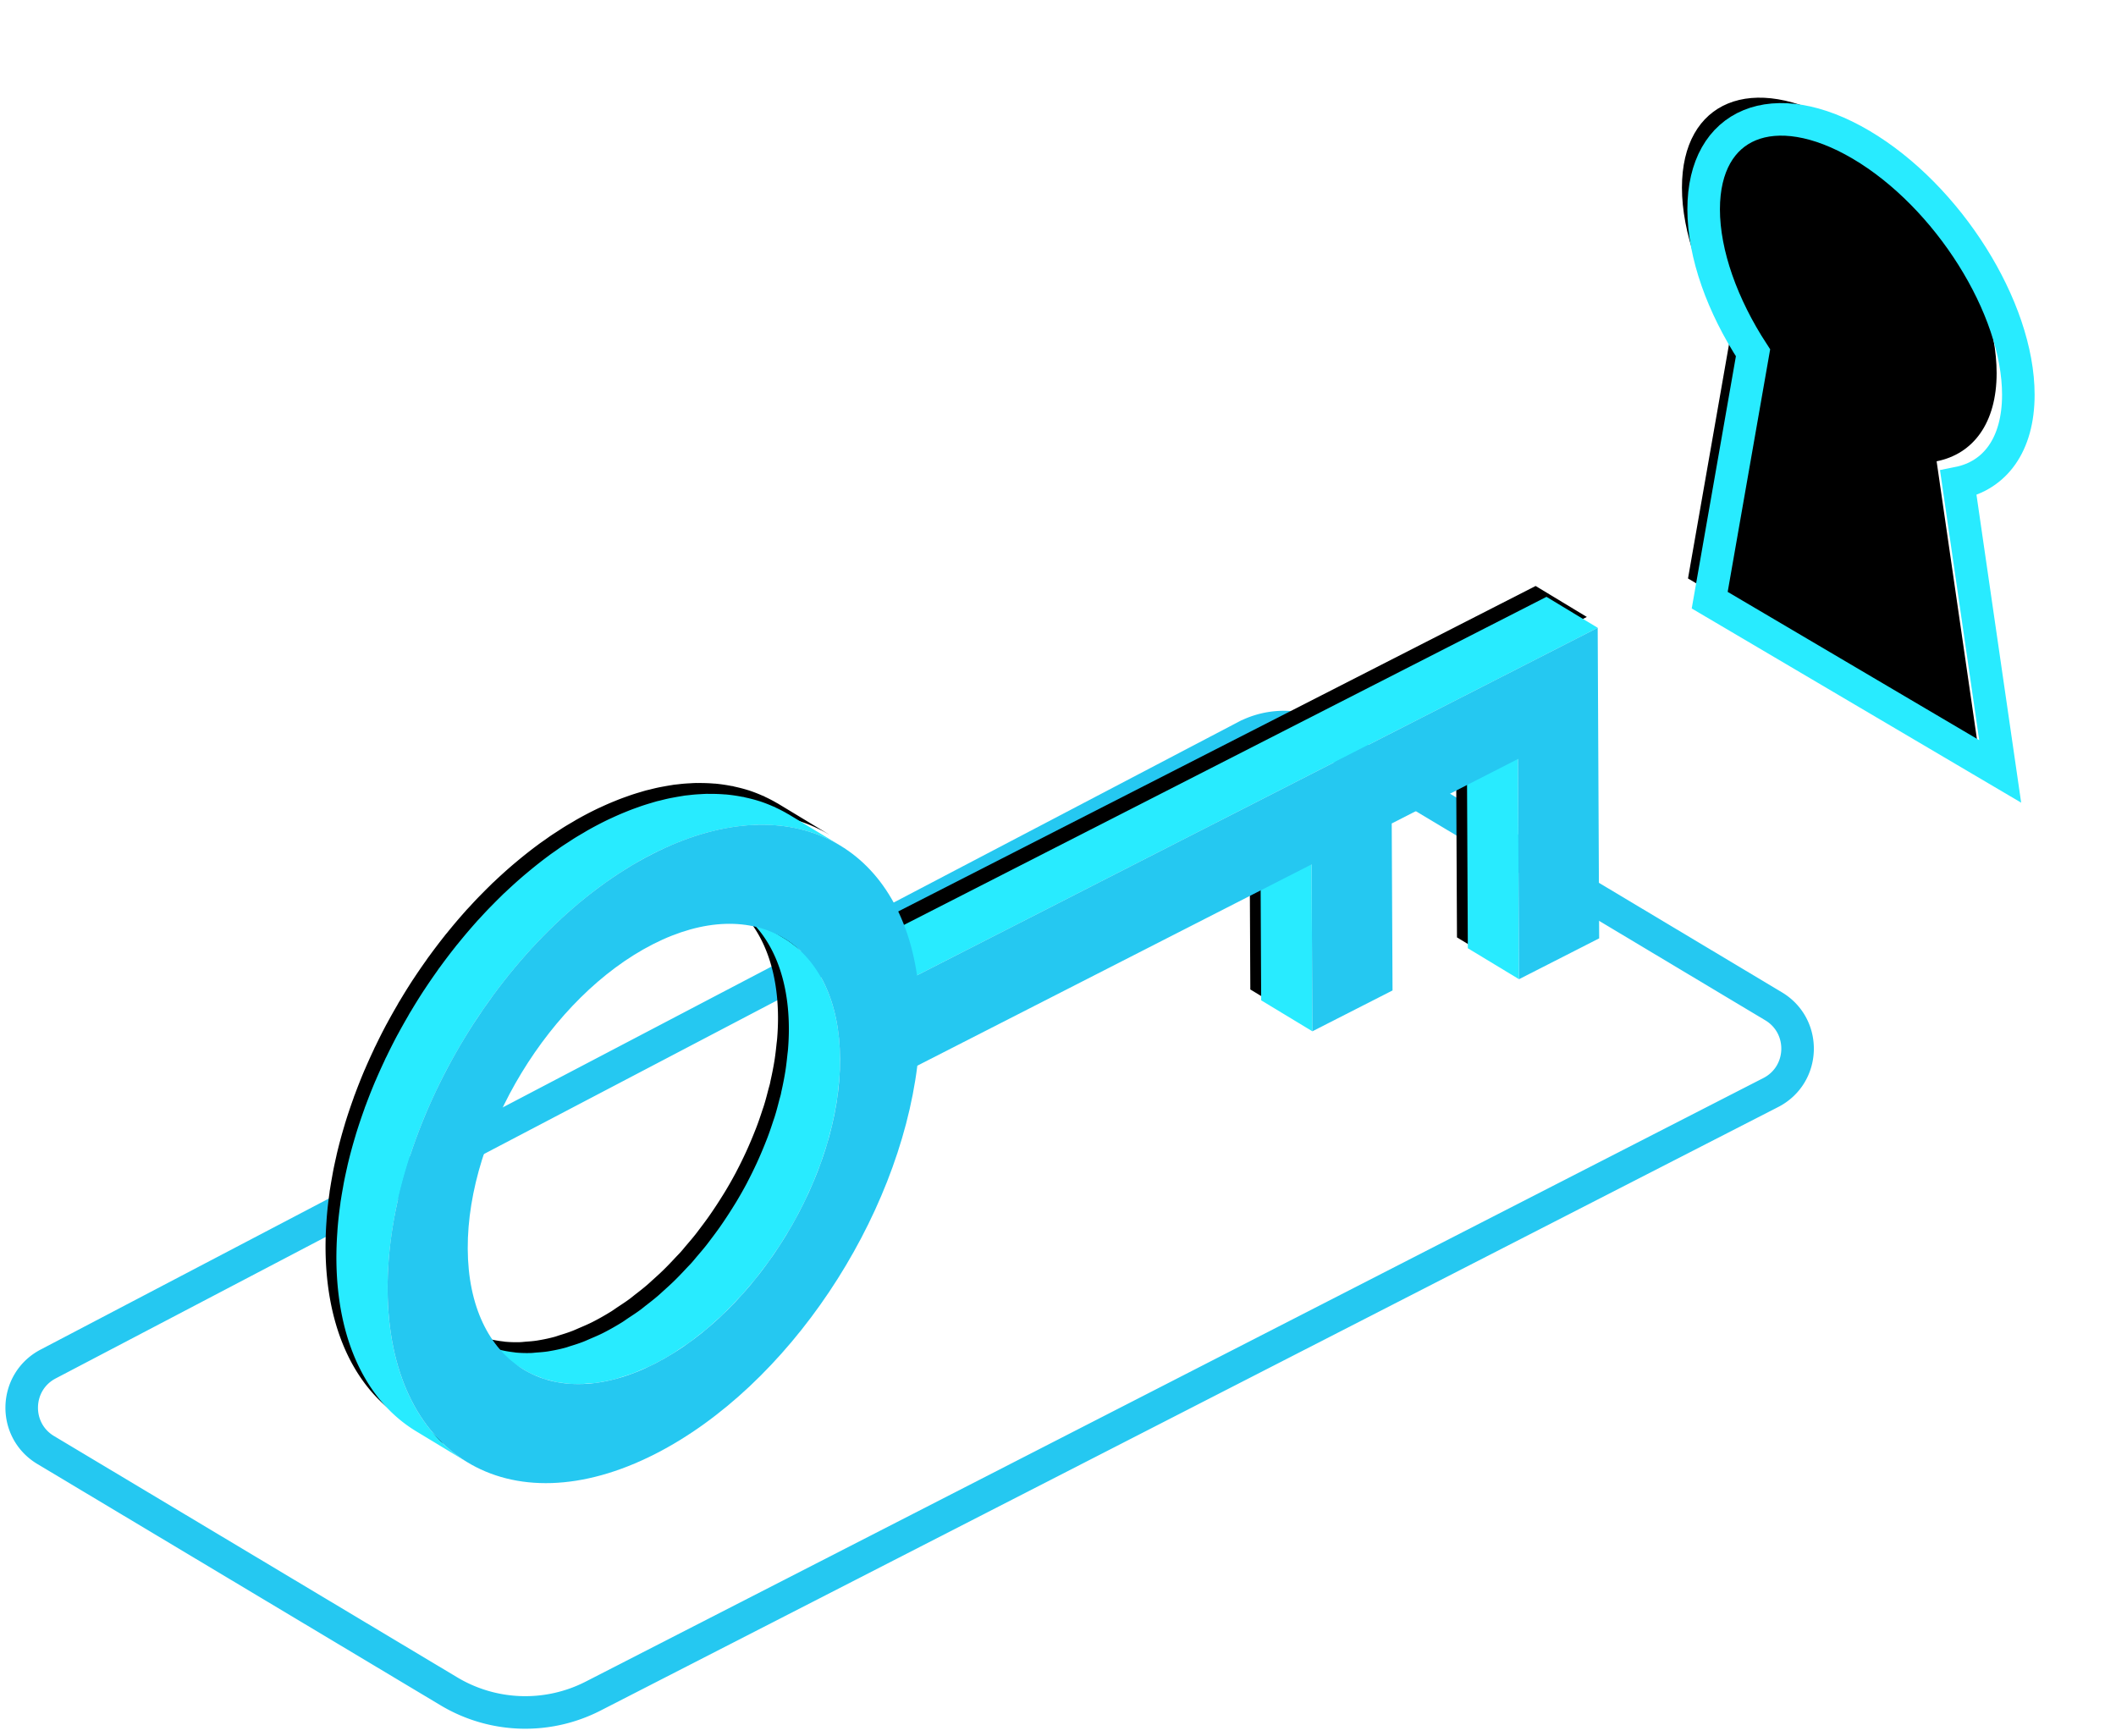 <svg width="195" height="160" xmlns="http://www.w3.org/2000/svg" xmlns:xlink="http://www.w3.org/1999/xlink"><defs><path id="b" d="M104.17 12.09l.098 20.294 4.717 2.853-.096-20.293z"/><filter x="-280.4%" y="-58.3%" width="619.2%" height="208%" filterUnits="objectBoundingBox" id="a"><feMorphology radius=".5" in="SourceAlpha" result="shadowSpreadOuter1"/><feOffset dx="-1" dy="-1" in="shadowSpreadOuter1" result="shadowOffsetOuter1"/><feGaussianBlur stdDeviation="4.5" in="shadowOffsetOuter1" result="shadowBlurOuter1"/><feColorMatrix values="0 0 0 0 0.157 0 0 0 0 0.922 0 0 0 0 1 0 0 0 1 0" in="shadowBlurOuter1"/></filter><path id="d" d="M85.15 21.804l.074 15.38 4.718 2.854-.073-15.38z"/><filter x="-281.8%" y="-74%" width="621.8%" height="237.1%" filterUnits="objectBoundingBox" id="c"><feMorphology radius=".5" in="SourceAlpha" result="shadowSpreadOuter1"/><feOffset dx="-1" dy="-1" in="shadowSpreadOuter1" result="shadowOffsetOuter1"/><feGaussianBlur stdDeviation="4.5" in="shadowOffsetOuter1" result="shadowBlurOuter1"/><feColorMatrix values="0 0 0 0 0.157 0 0 0 0 0.922 0 0 0 0 1 0 0 0 1 0" in="shadowBlurOuter1"/></filter><path d="M46.416 42.594c-.025-5.352-1.994-9.213-5.146-11.118l-4.717-2.853c3.151 1.906 5.12 5.767 5.144 11.117.003.636-.025 1.279-.076 1.925-.016.214-.049.43-.07.646-.045.424-.092.848-.157 1.276-.1.649-.227 1.3-.374 1.952-.024.102-.038.203-.062.305-.044.188-.104.376-.153.564-.125.488-.25.975-.402 1.46-.049.16-.107.317-.159.474-.158.487-.324.974-.506 1.457-.074.195-.154.39-.23.585-.178.444-.363.887-.557 1.325-.084.188-.166.374-.253.56a37.499 37.499 0 0 1-.78 1.585c-.036.068-.068.138-.106.207a37.06 37.06 0 0 1-.984 1.733c-.1.166-.205.33-.308.495-.256.412-.52.819-.792 1.22a31.17 31.17 0 0 1-.386.564c-.273.387-.555.765-.84 1.14-.136.179-.268.36-.406.534-.28.355-.574.696-.866 1.037-.17.2-.335.408-.51.603-.154.17-.316.33-.472.497-.377.406-.759.809-1.152 1.19-.292.285-.592.555-.892.825-.2.18-.397.367-.6.54-.35.299-.709.578-1.068.855-.172.133-.339.277-.513.404-.365.27-.74.513-1.113.759-.187.124-.369.26-.558.379-.567.352-1.14.679-1.72.975-.423.216-.839.389-1.254.567-.205.088-.413.186-.616.264-.4.155-.792.28-1.183.4-.142.043-.288.1-.43.14-.49.136-.973.238-1.45.319-.078.014-.157.029-.235.04-.345.053-.679.076-1.014.1-.18.014-.364.039-.54.044-.47.013-.93 0-1.38-.042-.075-.008-.147-.025-.22-.032a10.319 10.319 0 0 1-1.077-.184 8.334 8.334 0 0 1-.376-.1 9.387 9.387 0 0 1-.883-.287c-.11-.042-.22-.081-.328-.127a9.12 9.12 0 0 1-1.113-.56l4.72 2.852a8.752 8.752 0 0 0 .941.495c.055.026.115.042.171.067.107.046.217.084.326.126.155.058.303.126.461.178.138.044.284.072.424.11.125.034.248.069.375.099.078.017.151.043.23.059.274.057.56.09.845.124.076.009.147.026.222.032.017.002.032.006.05.007.404.037.818.05 1.241.042.03 0 .06-.006.088-.007.178-.005.361-.03.541-.043.27-.02.533-.026.807-.064.068-.01.138-.025.207-.035l.236-.041c.46-.078.923-.173 1.396-.303.018-.004.036-.012.053-.017.143-.04.29-.096.434-.14.39-.12.781-.245 1.18-.4.203-.078.41-.175.615-.263.267-.115.533-.214.803-.345a23.197 23.197 0 0 0 2.17-1.197c.19-.117.37-.253.556-.376.353-.233.707-.458 1.052-.711l.065-.051c.172-.128.34-.27.51-.401.36-.28.72-.558 1.07-.858.203-.174.4-.36.6-.54.242-.218.49-.427.726-.654.057-.054.11-.116.166-.171a33.12 33.12 0 0 0 1.15-1.187c.132-.141.27-.27.4-.414.026-.028.05-.058.074-.086.175-.197.34-.403.511-.603.247-.29.5-.571.738-.87.043-.054.083-.111.125-.165.141-.177.274-.36.411-.54.197-.258.4-.511.59-.776.085-.118.164-.241.248-.36.13-.186.257-.375.385-.563.118-.174.242-.344.358-.521.15-.23.29-.467.434-.7.103-.165.208-.33.31-.496.048-.081.1-.16.147-.24.282-.476.553-.958.813-1.445l.023-.047c.036-.07.07-.14.106-.208.211-.403.42-.807.615-1.216.057-.122.107-.246.164-.367.087-.187.17-.374.254-.562.088-.198.183-.394.267-.593.102-.242.191-.487.288-.73.078-.196.158-.39.231-.586.036-.096.077-.19.112-.286.143-.388.267-.78.394-1.17.052-.158.11-.316.16-.474.01-.03.021-.061.03-.092.138-.45.25-.902.368-1.354.05-.194.111-.387.157-.58l.01-.033c.02-.09.03-.175.05-.264a28.01 28.01 0 0 0 .375-1.96c.01-.063.028-.126.036-.19.054-.364.082-.724.121-1.086.022-.215.054-.431.071-.645.051-.647.078-1.29.076-1.924" id="f"/><filter x="-39.8%" y="-30.7%" width="173.8%" height="156.9%" filterUnits="objectBoundingBox" id="e"><feMorphology radius=".5" in="SourceAlpha" result="shadowSpreadOuter1"/><feOffset dx="-1" dy="-1" in="shadowSpreadOuter1" result="shadowOffsetOuter1"/><feGaussianBlur stdDeviation="4.5" in="shadowOffsetOuter1" result="shadowBlurOuter1"/><feColorMatrix values="0 0 0 0 0.157 0 0 0 0 0.922 0 0 0 0 1 0 0 0 1 0" in="shadowBlurOuter1"/></filter><path id="h" d="M111.516 0L48.79 32.027l4.719 2.853 62.725-32.027z"/><filter x="-20%" y="-38.7%" width="137.1%" height="171.7%" filterUnits="objectBoundingBox" id="g"><feMorphology radius=".5" in="SourceAlpha" result="shadowSpreadOuter1"/><feOffset dx="-1" dy="-1" in="shadowSpreadOuter1" result="shadowOffsetOuter1"/><feGaussianBlur stdDeviation="4.5" in="shadowOffsetOuter1" result="shadowBlurOuter1"/><feColorMatrix values="0 0 0 0 0.157 0 0 0 0 0.922 0 0 0 0 1 0 0 0 1 0" in="shadowBlurOuter1"/></filter><path d="M41.667 20.039c-.026-.016-.054-.026-.08-.042a12.709 12.709 0 0 0-1.062-.555c-.052-.025-.1-.057-.156-.082-.045-.02-.096-.034-.14-.054a13.238 13.238 0 0 0-1.215-.468l-.018-.007c-.022-.007-.047-.011-.07-.019-.4-.126-.81-.23-1.227-.32-.058-.013-.113-.033-.173-.046-.047-.01-.1-.011-.149-.021a14.83 14.83 0 0 0-1.402-.205c-.017-.001-.032-.005-.049-.007-.04-.004-.084-.001-.125-.004-.488-.04-.988-.056-1.494-.051-.057.001-.109-.006-.164-.005l-.122.006c-.146.004-.295.015-.443.023-.208.011-.416.023-.627.042-.155.014-.312.033-.47.051-.135.016-.268.026-.403.044-.062.009-.127.024-.19.033a25.65 25.65 0 0 0-.734.126c-.164.031-.327.059-.492.094-.266.056-.533.123-.8.191-.124.031-.245.054-.369.088-.03.007-.059.018-.09.027-.139.038-.282.084-.423.125-.24.071-.48.143-.723.224-.157.051-.317.11-.475.166-.23.081-.46.164-.693.253-.164.064-.329.131-.494.199a25.173 25.173 0 0 0-1.197.522c-.11.052-.218.097-.329.15a32.207 32.207 0 0 0-1.901.994c-.137.077-.27.162-.406.241-.273.159-.545.317-.815.485-.164.102-.324.21-.486.315-.24.155-.48.308-.719.469-.172.118-.34.241-.51.361-.195.136-.39.269-.585.411l-.058.046c-.655.482-1.3.994-1.937 1.524l-.28.234a44.686 44.686 0 0 0-1.817 1.634c-.05.049-.106.093-.158.142-.078.075-.153.154-.23.229-.24.234-.478.471-.714.711-.155.158-.31.314-.463.473-.246.256-.487.518-.728.781-.106.115-.213.224-.317.339l-.067.079a50.986 50.986 0 0 0-1.678 1.978c-.048.059-.1.114-.147.174-.037.046-.072.095-.109.141a54.581 54.581 0 0 0-1.393 1.835c-.035.048-.073.094-.108.142-.056.077-.107.158-.162.236a53.691 53.691 0 0 0-1.16 1.691c-.03.046-.064.091-.095.138-.009.015-.018.031-.028.045a55.08 55.08 0 0 0-1.124 1.809c-.04.067-.084.133-.124.2-.049.083-.093.168-.14.252-.32.546-.63 1.097-.93 1.653l-.09.16-.024.046a55.69 55.69 0 0 0-.938 1.858c-.032.067-.069.133-.103.202-.04.087-.077.176-.118.263a52.744 52.744 0 0 0-.782 1.737c-.025.058-.055.116-.079.175l-.02.051a52.855 52.855 0 0 0-.796 2.013c-.027.076-.06.151-.088.227-.028.074-.048.149-.076.223-.26.723-.506 1.447-.73 2.173l-.029.086c-.016.054-.028.108-.044.162a45.233 45.233 0 0 0-.71 2.62l-.008.032c-.024.098-.04.196-.064.294-.097.426-.19.853-.274 1.279-.037.19-.068.38-.103.57-.063.35-.124.698-.177 1.046-.014.088-.032.175-.044.262-.012.073-.014.145-.025.219a36.223 36.223 0 0 0-.255 2.315c-.008.097-.01.193-.018.29A32.98 32.98 0 0 0 0 60.986c.037 7.664 2.853 13.192 7.362 15.918l4.718 2.853c-4.51-2.727-7.324-8.254-7.36-15.918-.005-.794.028-1.597.083-2.404.007-.097.01-.194.017-.291.06-.767.147-1.54.256-2.315.024-.16.045-.319.07-.479.053-.349.113-.698.176-1.047.035-.191.067-.38.104-.571.084-.425.176-.852.273-1.279.026-.108.047-.217.072-.325a45.87 45.87 0 0 1 .711-2.621l.072-.246c.223-.727.47-1.451.731-2.174l.164-.45c.251-.674.514-1.346.795-2.013.031-.075.067-.15.1-.226.248-.584.51-1.164.783-1.74a49.72 49.72 0 0 1 1.158-2.319c.037-.07.076-.138.113-.207.3-.557.61-1.108.93-1.654a54.33 54.33 0 0 1 1.389-2.259c.04-.063.083-.124.124-.187.376-.571.764-1.135 1.16-1.69.09-.125.177-.25.267-.374.453-.624.918-1.237 1.395-1.836.084-.107.17-.211.255-.317a51.577 51.577 0 0 1 1.678-1.977c.127-.141.256-.278.384-.418.241-.263.483-.525.73-.781.151-.16.307-.316.461-.473.236-.239.474-.478.714-.711l.388-.371a44.71 44.71 0 0 1 1.817-1.634c.094-.08.187-.156.281-.234a39.917 39.917 0 0 1 1.936-1.524c.214-.157.43-.308.647-.461.17-.119.337-.241.507-.356.24-.164.482-.318.725-.475.16-.102.318-.21.478-.309.273-.17.548-.33.822-.49.134-.079.266-.162.401-.237.41-.232.822-.455 1.238-.667.332-.169.66-.323.99-.476.17-.078.338-.156.506-.23.233-.102.462-.199.692-.293.165-.067.33-.136.494-.199a23.5 23.5 0 0 1 .695-.254c.157-.056.315-.113.472-.165.245-.081.488-.154.731-.226.138-.041.277-.086.415-.124.155-.043.31-.077.464-.115.266-.067.533-.134.796-.19.166-.035.33-.064.494-.094.245-.046.49-.09.731-.126.2-.029.398-.054.596-.077.156-.018.314-.037.47-.051.21-.019.417-.031.625-.042.147-.009.297-.018.443-.023.097-.002.191.001.285 0 .507-.006 1.007.009 1.496.049.056.005.115.006.172.012.478.045.945.116 1.404.204.107.022.215.044.322.068.417.09.828.194 1.228.321.028.009.057.016.085.024a12.75 12.75 0 0 1 1.512.605c.362.17.718.352 1.062.555.043.025.09.046.131.072l-4.718-2.853c-.017-.009-.034-.02-.05-.03" id="j"/><filter x="-29.1%" y="-21.9%" width="153.8%" height="140.6%" filterUnits="objectBoundingBox" id="i"><feMorphology radius=".5" in="SourceAlpha" result="shadowSpreadOuter1"/><feOffset dx="-1" dy="-1" in="shadowSpreadOuter1" result="shadowOffsetOuter1"/><feGaussianBlur stdDeviation="4.5" in="shadowOffsetOuter1" result="shadowBlurOuter1"/><feColorMatrix values="0 0 0 0 0.157 0 0 0 0 0.922 0 0 0 0 1 0 0 0 1 0" in="shadowBlurOuter1"/></filter><path d="M184 25.38c0-8.008-6.492-18.326-14.5-23.046C161.492-2.386 155 .28 155 8.288c0 4.154 1.75 8.93 4.55 13.224l-3.992 22.796 26.769 15.779-3.858-26.578c3.367-.67 5.531-3.508 5.531-8.129" id="l"/><filter x="-51.7%" y="-25%" width="196.6%" height="146.6%" filterUnits="objectBoundingBox" id="k"><feMorphology radius="1" operator="dilate" in="SourceAlpha" result="shadowSpreadOuter1"/><feOffset dx="-1" dy="-1" in="shadowSpreadOuter1" result="shadowOffsetOuter1"/><feMorphology radius="1" in="SourceAlpha" result="shadowInner"/><feOffset dx="-1" dy="-1" in="shadowInner" result="shadowInner"/><feComposite in="shadowOffsetOuter1" in2="shadowInner" operator="out" result="shadowOffsetOuter1"/><feGaussianBlur stdDeviation="4.5" in="shadowOffsetOuter1" result="shadowBlurOuter1"/><feColorMatrix values="0 0 0 0 0.157 0 0 0 0 0.922 0 0 0 0 1 0 0 0 1 0" in="shadowBlurOuter1"/></filter></defs><g fill="none" fill-rule="evenodd"><path d="M163.182 100.682L54.66 156.3a13.704 13.704 0 0 1-13.284-.435l-37.163-22.24c-3.048-1.823-2.922-6.28.225-7.928l110.35-57.826a7.633 7.633 0 0 1 7.46.212l41.196 24.65c3.063 1.835 2.916 6.32-.26 7.949z" stroke="#25C8F1" stroke-width="3"/><g transform="translate(31 55)"><use fill="#000" filter="url(#a)" xlink:href="#b"/><use fill="#28EBFF" xlink:href="#b"/></g><g transform="translate(31 55)"><use fill="#000" filter="url(#c)" xlink:href="#d"/><use fill="#28EBFF" xlink:href="#d"/></g><g transform="translate(31 55)"><use fill="#000" filter="url(#e)" xlink:href="#f"/><use fill="#28EBFF" xlink:href="#f"/></g><g transform="translate(31 55)"><use fill="#000" filter="url(#g)" xlink:href="#h"/><use fill="#28EBFF" xlink:href="#h"/></g><g transform="translate(31 55)"><use fill="#000" filter="url(#i)" xlink:href="#j"/><use fill="#28EBFF" xlink:href="#j"/></g><path d="M60.35 125.663c9.46-4.82 17.117-17.414 17.066-28.069-.051-10.649-7.791-15.398-17.252-10.577-9.46 4.82-17.11 17.411-17.06 28.058.053 10.656 7.786 15.408 17.246 10.588M84.51 89.88l62.725-32.028.136 28.621-7.385 3.763-.098-20.293-11.634 5.943.075 15.388-7.387 3.764-.073-15.381-36.332 18.549c-1.751 14.164-11.888 29.53-24.147 35.776-13.53 6.894-24.598.103-24.671-15.143-.073-15.238 10.877-33.248 24.405-40.142 12.3-6.266 22.56-1.225 24.386 11.183" fill="#25C8F1"/><g transform="translate(2 11)"><use fill="#000" filter="url(#k)" xlink:href="#l"/><use stroke="#28EBFF" stroke-width="3" xlink:href="#l"/></g></g></svg>